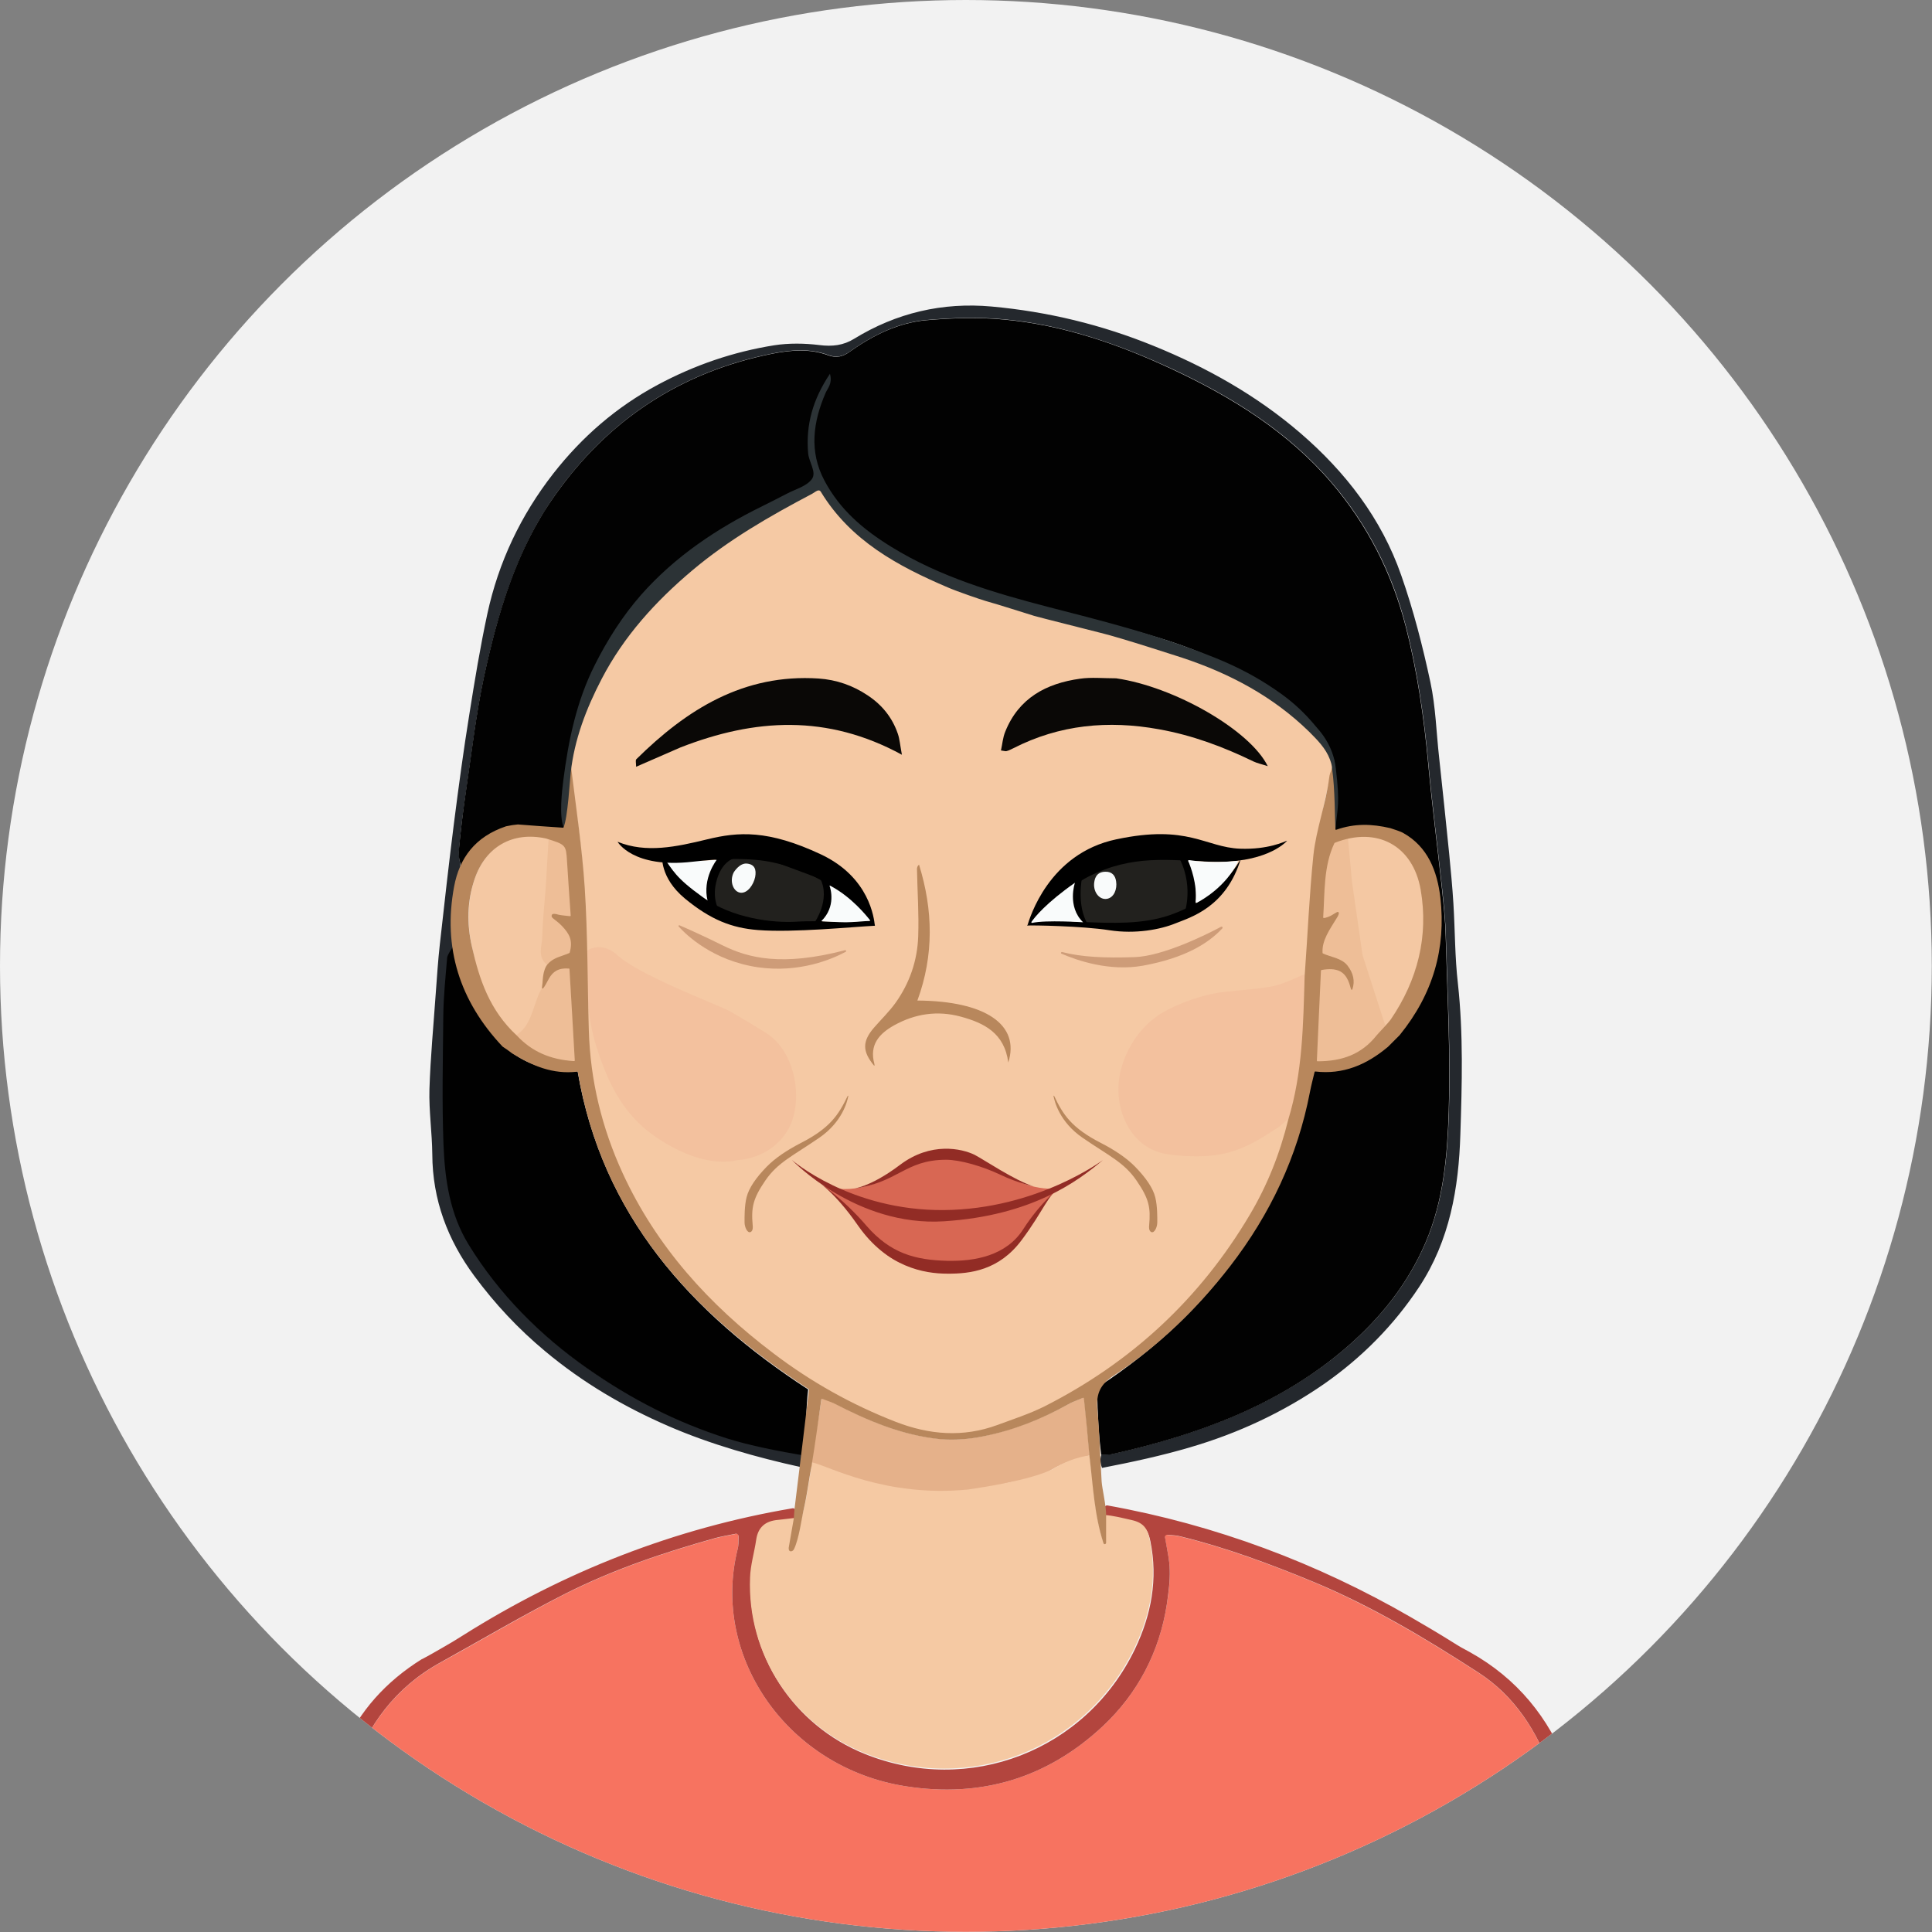 <?xml version="1.0" encoding="utf-8"?>
<!-- Generator: Adobe Illustrator 27.9.1, SVG Export Plug-In . SVG Version: 6.00 Build 0)  -->
<svg version="1.1" id="Layer_1" xmlns="http://www.w3.org/2000/svg" xmlns:xlink="http://www.w3.org/1999/xlink" x="0px" y="0px"
	 viewBox="0 0 947.9 947.9" style="enable-background:new 0 0 947.9 947.9;" xml:space="preserve">
<rect x="0" y="0" width="947.9" height="947.9" fill="#808080" stroke="none"/>
<style type="text/css">
	.st0{fill:#F2F2F2;enable-background:new    ;}
	.st1{clip-path:url(#SVGID_00000026847520335876482870000003524356963637591715_);}
	.st2{fill:#24282D;}
	.st3{fill:#020202;}
	.st4{fill:#010101;}
	.st5{fill:#F5C9A4;}
	.st6{fill:#CE9C78;}
	.st7{fill:#B8875C;}
	.st8{fill:#F4C8A3;}
	.st9{fill:#F3C19E;}
	.st10{fill:#EEBE97;}
	.st11{fill:#0A0806;}
	.st12{fill:#B3453E;}
	.st13{fill:#D86753;}
	.st14{fill:#922C25;}
	.st15{fill:#22211E;}
	.st16{fill:#F9FBFB;}
	.st17{fill:#F77360;}
	.st18{fill:#E5B18A;}
	.st19{fill:#F5C9A3;}
	.st20{fill:#2C3336;}
</style>
<ellipse id="Ellipse_891_00000173127178228218585950000009762808920865703599_" class="st0" cx="473.9" cy="473.9" rx="473.9" ry="473.9"/>
<g>
	<g>
		<defs>
			<circle id="SVGID_1_" cx="473.9" cy="473.9" r="473.9"/>
		</defs>
		<clipPath id="SVGID_00000047052116151152572280000009562421704614265738_">
			<use xlink:href="#SVGID_1_"  style="overflow:visible;"/>
		</clipPath>
		<g style="clip-path:url(#SVGID_00000047052116151152572280000009562421704614265738_);">
			<path class="st2" d="M392.9,719.8c-21.5-4.7-44.4-11.2-64.7-20c-22-9.5-42.4-21.5-60.8-36.9c-13.1-10.9-24.6-23.2-34.7-36.9
				c-13.1-17.7-20.5-37.4-20.6-59.6c-0.1-10.7-1.7-21.4-1.4-32c0.5-15.7,2-31.4,3.1-47.1c0.6-8,1.1-16,2-24
				c2.2-19.7,4.4-39.5,6.9-59.2c2.3-18,4.7-35.9,7.6-53.8c2.6-16.4,5.3-32.8,8.8-49.1c5.5-25.4,16.4-48.4,32.4-68.9
				c14.1-18,30.9-32.6,51.2-43.5c18.1-9.7,37.1-16.2,57.2-19.4c7.2-1.1,14.8-1,22.1-0.1c6.3,0.8,11.8,0.2,17.1-3.1
				c20.7-12.7,43.3-18,67.5-15.8c27.4,2.5,53.9,8.9,79.4,19.3c26.1,10.6,50.5,24.3,71.9,42.7c22.2,19.1,39.9,42,49.6,69.9
				c6,17.1,10.5,34.7,14.3,52.4c2.6,12.1,2.9,24.7,4.3,37.1c1.7,15.6,3.3,31.2,4.9,46.9c0.8,8.3,1.6,16.5,2.1,24.8
				c0.8,13,0.7,26.2,2.2,39.1c2.7,24.7,2,49.4,1.2,74c-0.8,26.3-5.2,52-20.2,74.8c-12.5,18.9-28.1,34.6-46.5,47.5
				c-20.2,14-42.3,24.3-65.9,31.2c-13.9,4.1-28.2,7.2-43.2,10.1c-1-2.6-1-4.5-0.3-6.5c2.2-0.1,3.8,0,5.2-0.3
				c42.2-9.5,82.3-24,115.7-52.9c16.3-14.2,29.5-30.7,38.2-50.9c8.9-20.8,10.7-42.7,11.4-64.6c0.9-28.5-0.7-57.1-1.5-85.6
				c-0.2-7.7-1-15.4-1.8-23.1c-2.2-20.6-4.9-41.2-6.8-61.9c-2.1-22.5-5.3-44.8-10.9-66.7c-6.7-26.4-18.8-50.2-36.5-70.9
				c-21.3-24.9-48.6-41.9-77.9-55.6c-26.2-12.2-53.6-21.8-82.6-24.5c-12.6-1.2-25.5-0.8-38.2,0.3c-13.9,1.2-26.3,7.4-37.6,15.4
				c-3.5,2.5-6.6,3.3-10.7,1.8c-8.9-3.3-18-2.6-27.2-0.8c-45.1,9-80.7,32.4-107.1,69.9c-18.7,26.6-27.7,57.2-34.5,88.4
				c-4,18.5-6.1,37.5-8.9,56.3c-1.4,9.7-2.7,19.4-3.5,29.2c-0.3,3.4,0.8,6.9,1.2,11c-5.1,12.4-5,24.6-4.1,37.3
				c-1.3,2-2.4,3.5-2.5,5.2c-0.8,9.5-1.7,19-1.9,28.5c-0.3,21.2-0.7,42.3,0.1,63.5c0.6,17,3.9,33.6,13.1,48.6
				c14.9,24.3,34.4,44,57.6,60.2c21.4,15,44.9,25.8,69.7,33.7c11.3,3.6,24.6,5.5,36.3,8.8C393.9,716.1,393.5,718.4,392.9,719.8z"/>
			<path class="st3" d="M539.4,680.1c55.4-36.5,92.9-87.2,104.3-153.9c1-0.4,1.9-1.1,2.6-1c14.9,1.4,26.9-3.9,36.4-14.7
				c18-20.6,25.9-43.8,21.5-71c-4.2-25.9-21.1-37-46.9-31.7c-0.8,0.2-1.7,0-3.8,0c0.8-5.6,3.5-30.6-0.3-38.2
				c-5.9-12.5-15.1-20.5-25-27.7c-17.9-13.2-38-22.3-59.1-28.8c-19.9-6.1-40.2-10.9-60.2-16.3c-23.3-6.3-46.2-13.5-67.4-25.4
				c-14.2-7.9-26.8-17.7-35.7-31.6c-1.1-1.7-2.3-3.3-3.4-4.8c-21.6,9.8-54.3,31.2-70.2,46.1c-17.8,16.6-32.9,35.3-42.1,58
				c-5.4,13.4-10.9,27-10.2,41.9c-0.8,5.8-1.6,11.7-2.4,17.5c-0.4,3.2-0.7,6.3-1.1,10.1c-21.1-5.5-38.7-2.9-49.7,18.4
				c-0.8-2.9-1.9-6.4-1.6-9.7c0.9-9.7,2.1-19.5,3.5-29.2c2.8-18.8,4.9-37.7,8.9-56.3c6.8-31.2,15.7-61.8,34.5-88.4
				c26.4-37.5,62-60.9,107.1-69.9c9.3-1.8,18.3-2.5,27.2,0.8c4.1,1.5,7.3,0.7,10.7-1.8c11.3-8,23.7-14.2,37.6-15.4
				c12.7-1.1,25.6-1.5,38.2-0.3c29,2.7,56.4,12.2,82.6,24.5c29.3,13.7,56.6,30.7,77.9,55.6c17.6,20.6,29.7,44.4,36.5,70.9
				c5.6,21.9,8.8,44.2,10.9,66.7c1.9,20.7,4.6,41.3,6.8,61.9c0.8,7.7,1.6,15.4,1.8,23.1c0.8,28.5,2.4,57.1,1.5,85.6
				c-0.7,21.8-2.5,43.8-11.4,64.6c-8.7,20.2-21.9,36.7-38.2,50.9c-33.3,28.9-73.4,43.4-115.7,52.9c-1.4,0.3-3,0.2-5.2,0.3
				c-1.3-10.2-1.8-20.4-2-31.7C538.9,680.9,539.2,680.5,539.4,680.1z"/>
			<path class="st4" d="M222.1,464.7c4,9.7,6.4,20.4,11.2,29.8c10.2,19.7,25.6,31.8,50.1,31.1c11.9,70.2,55.2,118.5,113.1,156.1
				c-1.2,9.7-0.9,21.7-2.2,32.4c-11.7-2-26.4-4.8-37.7-8.4c-24.8-7.9-46.8-19.2-68.3-34.2c-23.2-16.2-43.5-36.6-58.4-60.9
				c-9.2-15-11.6-31.8-12.3-48.8c-0.8-21.1-0.3-42.3-0.1-63.5c0.1-9.5,1.1-19,1.9-28.5C219.7,468.3,220.8,466.7,222.1,464.7z"/>
			<path class="st5" d="M280.2,382.5c-1.2-15.5,4.3-29,9.7-42.4c9.2-22.8,24.3-41.4,42.1-58c16-14.9,48.7-36.3,70.2-46.1
				c1.1,1.6,2.3,3.2,3.4,4.8c8.9,13.9,21.5,23.7,35.7,31.6c21.2,11.9,44.1,19.1,67.4,25.4c20.1,5.5,40.3,10.3,60.2,16.3
				c21.1,6.4,41.2,15.6,59.1,28.8c9.9,7.2,21.4,15.1,26.5,30c-1.9,9.5-4.2,17.1-5.7,26.1c-4.6,27.4-5.2,53.5-6.2,82.3
				c-1,13.6-5,54.5-8.1,74.3c-4.6,16.9-14.3,29.6-23.6,44.7c-24.1,39.3-56.6,69.5-97.4,90.7c-14.1,7.3-29,12.6-44.9,14
				c-5.7,0.5-11.8-0.7-17.5-2.1c-21.1-5.2-39.9-15.4-57.9-27.1c-31.3-20.5-57.5-46.1-77.3-78c-13.7-22-23.6-46.9-26.1-72.7
				c-2.2-22.4-2-44.2-2.4-66.8C287.1,433,284.8,407.9,280.2,382.5"/>
			<path class="st6" d="M521.1,467.1c-0.5-0.1-0.8,0.6-0.3,0.8c7.8,3.4,23.6,8.8,39.9,5.9c20.9-3.8,32.3-11.1,39-18.3
				c0.4-0.4-0.1-1.1-0.6-0.8c-7.1,3.8-28.4,14.4-42.4,14.9C542.1,470.1,530.8,469.6,521.1,467.1z"/>
			<path class="st6" d="M414.6,466.2c0.5-0.1,0.8,0.6,0.3,0.8c-6.3,3.4-22.4,10.5-42.9,7.6c-22.2-3.2-35.3-15.9-39-20
				c-0.3-0.3,0.1-0.8,0.4-0.6c3.3,1.4,11.6,5.1,21.5,10C367.2,470,383.6,474.3,414.6,466.2z"/>
			<path class="st7" d="M516.9,537.8c0.5,2.6,2.9,12.6,14.2,20.4c13.1,9,20.4,12.1,26.5,21c6.2,9,7,13.3,6.2,22.1
				c0,0-0.4,2.6,1.1,3.2s2.9-2.4,2.9-4.8c0-2.1,0.1-8-1-12.3c-1.1-4.5-4.7-9.7-9.9-15c-4.2-4.3-10.1-8.2-16.7-11.6
				c-14.5-7.4-18.7-14-23-23.1C517,537.6,516.8,537.4,516.9,537.8z"/>
			<path class="st7" d="M416.2,537.8c-0.5,2.6-2.9,12.6-14.2,20.4c-13.1,9-20.4,12.1-26.5,21s-7,13.3-6.2,22.1c0,0,0.4,2.6-1.1,3.2
				s-2.9-2.4-2.9-4.8c0-2.1-0.1-8,1-12.3c1.1-4.5,4.7-9.7,9.9-15c4.2-4.3,10.1-8.2,16.7-11.6c14.5-7.4,18.6-14,23-23.1
				C416.1,537.6,416.2,537.4,416.2,537.8z"/>
			<path class="st8" d="M644.1,502.1c0.6-4.6,4.7-27.9,1.2-33c-1.2-8.6,0-22.1,0.9-29.8c1.8-15.5,4.8-26.6,8.9-27.5
				c24.6-8.6,38.4,3,42.1,24.6c4,23-1.5,44.4-14.6,63.7c-0.5,0.8-3,8.2-9.7,12.8c-10,6.8-25.5,11.4-26.7,10.7
				C640.5,520.7,644.1,502.1,644.1,502.1z"/>
			<path class="st9" d="M632.1,549.2c-2,1.1-3.7,3.2-5.2,4.1c-4,2.3-13.5,9.8-26.3,12.7c-11.8,2.6-26.9,0.8-31.1-0.4
				c-16.1-4.4-23.9-23.5-19.6-40.6c1.6-6.3,6.3-18.4,18-26.6c6.1-4.3,18.4-9.4,29.6-11.3c5.1-0.9,16.8-1.5,25.2-2.9s15.6-6,18.6-6.6
				C641.5,500.6,639.1,526.1,632.1,549.2z"/>
			<polygon class="st10" points="652.9,410.6 646.2,434.3 646.2,465.7 644.1,502.1 642.8,522.2 653.5,522.9 672.4,513.5 
				680.5,505.8 668.5,468.6 663.3,432.4 661.3,410.6 			"/>
			<path class="st8" d="M249.5,508.6c-12.7-11.3-14.3-28-17.9-43.9c-2.5-11.2-2.4-22.4,1.3-33.5c5.3-15.8,19.1-24.6,36.2-20.1
				c12.9-0.5,13.5,16.1,12.9,24.1c-0.6,7.6,3.9,21.2,3.7,28.8c-0.1,4.3-4.9,26.8-1.3,30.5c-0.7,4.2,2.9,22.2,1.3,27.5
				C283.2,530.6,250.3,518.6,249.5,508.6z"/>
			<path class="st10" d="M252.9,508.1c7.6-4.4,8.4-13.6,11.8-21.1c1.6-2.8,2.7-5.3,4-7.6c1.9-3.3,5.5-4.7,10.8-4.3
				c0.8,14.8,1.7,29.6,2.6,45.4C270.1,519.9,260.6,516.5,252.9,508.1z"/>
			<path class="st10" d="M268.7,473.6c-5.3-3.9-2.8-9.3-2.7-13.5c0.2-7.6,1-15.2,1.6-22.8c0.6-8,1-17.4,1.6-26.2
				c8.4,1.8,8.7,3.5,9.2,11.4c0.5,8.8,1.2,17.7,1.8,27.1c-2.5-0.3-4.2-0.1-6.5-0.4c8.2,7.8,8.1,11,5.9,18.4
				C276,469.1,268.7,473.6,268.7,473.6z"/>
			<path class="st9" d="M358,496.1c6.5,3.8,12.4,7.2,18.2,10.9c14.5,9.5,18,33.4,10.7,46.8c-5,9.1-14.5,14.6-25,15.4
				c-20.2,4.4-41.7-12-46.4-16.2c-12-10.7-18.1-24.4-22.9-39.5c-3.8-12-4.7-23.8-4.5-36.1c0.1-3.8-3.4-8.8,0-11
				c3.2-2.1,8.4-2.9,14,1.5C312.5,478.2,351.4,492.6,358,496.1z"/>
			<path class="st11" d="M333.9,366.7c-7.4,3.2-14.2,6.2-21.8,9.5c0-1.8-0.4-3.2,0.1-3.7c24.8-24.5,52.7-42,89.4-39.6
				c8.8,0.6,16.9,3.4,24.3,8.4c6.9,4.6,11.9,10.8,14.6,18.7c0.9,2.6,1.1,5.5,2,10.3C405.8,350.3,370.3,352.5,333.9,366.7z"/>
			<path class="st11" d="M547.6,332.8c28.5,4.1,65.7,25.4,74.4,43.1c-3-1-5.1-1.4-7-2.3c-14.8-7.2-30.1-12.9-46.4-15.8
				c-24.8-4.5-48.7-2.3-71.4,9.3c-1.1,0.5-2.1,1.1-3.3,1.4c-0.5,0.2-1.1-0.1-2.8-0.3c0.7-3.1,0.9-6.3,2.1-9.2
				c6.6-16.5,20.1-23.7,36.7-26C535.4,332.2,541.2,332.8,547.6,332.8z"/>
			<path class="st7" d="M428.9,522.9c-5.9-7.1-5.9-12,0-18.8c3.5-4,7.4-7.8,10.5-12.1c6.9-9.7,10.7-20.7,11.1-32.6
				c0.4-11-0.4-22-0.6-33c0-0.7,0.2-1.5,1-2.2c6.9,22.2,7.4,44.4-0.8,66.7c33.3,0.2,50.5,11.8,44.6,30.4
				c-1.9-14.5-11.9-19.4-23.3-22.5c-11.4-3.1-22.4-1.5-32.8,4.3c-7.1,4-12.2,9.4-9.6,18.9C429.2,522.9,428.9,522.9,428.9,522.9z"/>
			<path class="st12" d="M501.2,579.8c-0.8,0.2-2.1-0.1-3.8-0.9C498.3,578.7,499.5,579,501.2,579.8z"/>
			<path class="st13" d="M403.9,581.8c0,0,16.6,6.3,34.8-6.2c16-11,19.5-8.9,25.3-9.2c5.7-0.3,15,1.7,23.6,7
				c8.6,5.3,18.6,10.5,31.2,9.8c0,0-6.5,6.7-12.2,15.1c-4,5.9-6,12.3-13.4,17.8c-8.5,6.3-23.6,7.1-28.1,7c-6.2-0.2-24.1,1.4-35.7-13
				C424.5,604.1,409.5,585.5,403.9,581.8z"/>
			<path class="st14" d="M388.5,569.1c0,0,31.3,32.9,74.7,30.1s65.9-19.9,78-30.1c0,0-32.2,24.2-78.1,24.6
				C417.2,594.1,388.5,569.1,388.5,569.1z"/>
			<path class="st14" d="M418,583.3c0,0,8.5-0.4,23.6-11.8s30.3-8,36.6-4.9c4.3,2.2,20,12.8,28.8,15.4c0,0-7.3-1.4-16.1-5.6
				c-8.8-4.2-19.9-7.4-26.8-7.4C443.7,569.1,440.6,580.5,418,583.3z"/>
			<path class="st14" d="M401.1,579.7c0,0,8.2,4.8,19.8,21.5c14.4,20.6,32.6,23.7,43.9,23.7c11.4,0.1,25.4-1.7,36.4-16.4
				s13-22.6,19.8-27c0,0-10.5,8.3-18.9,21.5s-23.9,15.9-37.4,15.6c-15.8-0.4-27.8-3.7-39.5-17.1
				C413.3,587.6,401.1,579.7,401.1,579.7z"/>
			<g>
				<path d="M527.9,428.8c0,0-4.3,9.8-1.1,17.3s5.2,6.6,8,8.1c2.9,1.5,28.4,0,28.4,0l23.3-8.3c0,0,2.3-16.4-4.8-25.4h-18.9h-16.5
					L527.9,428.8z"/>
				<path class="st15" d="M530.9,430.5c0,0-2.9,13.8,2.9,23.2l25.7,2.2l21-5.8c0,0,5.8-13.6-1.7-28.7l-16.5-3.4l-20.5,6.8
					L530.9,430.5z"/>
				<path class="st16" d="M536.8,433.5c0.2-2,0.8-5.7,5.5-5.8c3.3-0.1,4.9,1.9,5.3,4.7c0.6,3.8-1,8-4.5,8.6S536.5,438,536.8,433.5z"
					/>
				<path d="M504.2,454.1c-0.1,0.1-0.2,0-0.1-0.1c1.1-3.4,10.3-35.2,43.6-42.2c35.3-7.5,43.5,3.9,60.7,4.6c13.8,0.5,21.8-3.5,23-3.9
					c0,0,0.1,0,0,0.1c-1.1,1.2-11,11.2-37.8,10.2c-19.8-0.7-37.9-3.7-59.6,7.3C524.6,435,515.5,443.3,504.2,454.1z"/>
				<path d="M608.8,421.3c0,0-9.5,19.1-35.2,27.8c-13.3,4.5-28.3,3.8-41.5,3.3c-11.3-0.4-19.6-2.4-26.4-0.1
					c-0.6,0.2-1.1,1.4-1.6,1.7c0,0,0,0.1,0,0.1c1.9-0.2,26.8,0.2,40.2,2.3c12.9,2,25.2-0.4,32.5-3.4
					C584,450.1,601.6,445.2,608.8,421.3z"/>
				<path class="st16" d="M527.4,433.1c0,0-4,11.6,4,19.4c0,0-18.1-1.2-25,0.3c-0.3,0.1-0.5-0.3-0.3-0.5
					C507.6,450,513.4,442.9,527.4,433.1z"/>
				<path class="st16" d="M583,422.5c1.1,2.5,4.5,11.4,3.6,20c0,0.3,0.3,0.6,0.6,0.4c3-1.5,14.2-8,20.1-19.9
					c0.2-0.3-0.1-0.7-0.4-0.6c-2.9,0.3-13,1.2-23.5-0.4C583.2,421.9,582.9,422.2,583,422.5z"/>
			</g>
			<g>
				<path d="M353.2,419.7c0,0-10,7.3-5.8,24.9l17,7.8l21.5,1.9l16.2-0.7c0,0,9.2-7.5,5.3-19.8L395,422.8l-14.3-3.1l-13.8-1.1
					L353.2,419.7z"/>
				<path class="st15" d="M359.9,421.2c0,0-6.1,1.6-8.5,11.6c-2.5,10.1,2.7,16,2.7,16l23.3,5.8l22.2-1.9c0,0,8-11.2,2.9-21.5
					l-25.8-9.6L359.9,421.2z"/>
				<path class="st16" d="M360,428c0,0,2.8-4.7,6.5-4.3c3.7,0.4,4.7,2.8,4,6.6c-0.8,3.8-3.7,8-7.1,7.7
					C359.9,437.7,357.7,432.5,360,428z"/>
				<path class="st16" d="M326.9,422.4c0,0,19.4,0.2,24.8-0.6c0,0-7.3,9.1-4.5,20.3C347.2,442.1,329.9,431.5,326.9,422.4z"/>
				<path d="M428.8,454c0.1,0.1,0.5,0,0.4-0.1c-0.4-3.1-2.4-23.4-26.4-34.7c-26-12.2-40.6-11.1-55.8-7.4s-30,6.9-44,1.2
					c0,0,7.5,13.2,36.7,9.8c28-3.2,38.9,0.1,44.7,1.6C400.8,428.7,415.5,438.3,428.8,454z"/>
				<path d="M324.9,419.7c0,0-1.4,10.8,11.2,21.2s23,14.4,35.7,15.4c17.5,1.4,46.9-1.6,57.4-2.1c0.1,0,0.1-0.3,0-0.3
					c-0.3,0-0.7-1.7-1.2-1.9c-3.4-0.8-8.9,0.6-15.1,0.3c-7.4-0.3-15.6-0.5-22.1-0.1c-11.2,0.7-31.3-1.4-46.1-12.1
					C331.2,430.4,330.4,427.3,324.9,419.7z"/>
				<path class="st16" d="M407,434.6c0.6,1.6,3.1,10.2-3.9,17.2c-0.1,0.1,0,0.2,0.1,0.2c1.5,0.1,8.4,0.5,11.8,0.5
					c3.2,0,9.9-0.6,11.6-0.7c0.2,0,0.3-0.2,0.2-0.4c-1.5-1.9-9-11.4-19.6-16.9C407.1,434.5,407,434.5,407,434.6z"/>
			</g>
			<g>
				<path class="st17" d="M215,1171.7c-30.2-8-60.2-20.4-86.8-36.9c-17.9-11.1-33.5-24.9-45.5-42.5c-4.5-6.6-5.3-11.8-0.7-19.4
					c30-49.8,54.4-102.2,74.2-156.9c5.5-15.2,10.7-30.4,15.9-45.7c8-23.5,21.8-42.3,43.9-54.5c20.4-11.2,40.4-23.1,61.2-33.7
					c23.5-11.9,48.4-20.3,73.8-27.4c3.3-0.9,6.8-1.4,11.4-2.4c-0.2,3.4,0,5.7-0.5,7.8c-13.2,52.8,24.6,107.3,82.5,116.3
					c37.1,5.8,69.5-4.1,96.6-29.4c17.1-16,27.9-36.4,31.5-60c0.9-5.6,1.6-11.3,1.4-16.9c-0.1-5.3-1.5-10.6-2.6-17.2
					c3.1,0.4,5.5,0.4,7.9,1c22.4,5.5,43.9,13.5,65.2,22.3c28.5,11.9,54.9,27.7,80.8,44.4c18,11.6,28.9,28.8,36.1,48.8
					c11.5,32,23,64.1,35.7,95.7c13.4,33.3,29.9,65.1,47.7,96.2c2.8,4.9,5.5,9.9,8.6,14.7c3,4.6,2.6,8.4-0.3,13.1
					c-11.6,18.2-27,32.6-45.1,44.1c-22.6,14.3-47.1,26.1-73.7,32.5c-1-6.6-5.7-11.5-7.2-16.5c-2.7-8.7-5-17.3-8.9-25.6
					c-3.7-8-5.1-17-7.8-25.5c-0.6-1.8-3.7-4.8-5-6.4c1.5-10.9,5.1-20.1,5.5-31c0.7-19.3,0.7-38.7,0.1-58
					c-0.6-19.5-5.1-38.4-11.2-56.9c-1.6-4.9-3.1-10.2-9.9-13.7c0.2,3.4,0,5.6,0.4,7.7c2.9,14.3,6.4,28.5,8.6,43
					c2.9,19.2,3.4,38.5,1.6,58c-3.4,37.1-14.3,72.5-23.7,108.3c-6.9,26.6-12.2,53.5-14.7,80.9c-0.7,7.7-1.4,15.4-1.8,23.2
					c-1.6,32.7,6,64,15.5,94.9c11,36,25.7,70.7,41.4,104.9c2.1,4.6,4.2,9.2,6.2,13.9c2.6,6.1,2.6,7.6-3.5,10.9
					c-11.3,6.1-22.6,12.3-34.4,17.2c-44.5,18.8-90.8,31.3-138.3,39.4c-36.7,6.3-73.7,7.3-110.7,5.4c-40.3-2.1-79.9-9.7-118.7-20.9
					c-31.9-9.2-63.4-19.4-92.9-35c-3.7-2-7.3-4-10.9-6.2c-6.6-4.1-6.7-4.5-3.6-11.3c4.3-9.5,8.9-18.9,13.2-28.5
					c17-38.6,33.2-77.5,42.4-118.7c3.9-17.4,6.5-35.2,8.2-53c1-10.3-0.3-20.9-1.5-31.2c-3.4-30.9-8.9-61.3-16.9-91.4
					c-6.9-26.2-13.6-52.6-19.1-79.1c-5.5-26.1-6.4-52.6-1.8-79.1c2.5-14.4,5.4-28.7,8-43.1c0.6-3.3-0.9-2.4-0.4-7.8
					c-5.5,4.1-5.8,3.7-7.1,7.8c-6.9,21-12.1,42.4-12.8,64.7c-0.4,12.2-0.3,24.5-1.4,37.8c-2,6.4-5.1,11.5-5.4,16.9
					c-1,20.5-1.6,41.1-1.9,61.6c-0.1,9.5,1.1,19,1.6,28.5C216,1157.9,219.6,1165.8,215,1171.7z"/>
				<path class="st12" d="M730.4,1481.3c-3.7,2.1-7,3.7-11.3,6c-9.3,4.8-17.3,9.4-25.8,13.2c-64.8,29.4-133.5,41.7-204,44.7
					c-40.3,1.7-80.5-0.9-120.3-7.3c-40.2-6.4-79.5-16.2-116.9-32.5c-14.7-6.4-28.9-14.1-43.3-21.2c0,0-0.1,0-0.1-0.1
					c-2.5-1.6-5-3.3-8-4.9c-0.1,0-0.2-0.1-0.2-0.2c-3.6-3.2-2.4-6.4-0.7-9.8c15.5-31.6,29.2-64,41-97.2c9.5-26.7,16.9-54,21.2-82.1
					c3.3-21.5,1.5-42.8-2-64c-2-11.8-4.2-23.4-6.5-36.6c-1.5-7.5-1.5-7.5-9.8-7.7c0,0-0.1,0-0.1,0c-11.1-1.3-21.4-2.2-31.6-3.9
					c-35.8-5.9-68.8-18.4-97.2-41.6c-3.2-2.6-6.6-5-10.3-7.9c-2.9-2.3-5.5-4.3-8.2-6.2c-0.1-0.1-0.2-0.1-0.2-0.2
					c-5.1-6.8-10.3-13.6-15.3-20.5c-2.6-3.6-4.8-7.6-7.6-11.1c-4-5.1-3.8-9.7-0.7-15.4c30.3-56.2,56.2-114.4,78.6-174.1
					c5.4-14.5,11.1-28.9,17.3-43.1c8-18.1,20.8-32.5,38.6-43.6c0,0,0.1,0,0.1,0c3.7-1.9,6.3-3.5,9.5-5.3c3.9-2.2,7.2-4.2,10.5-6.3
					c49.8-31.4,103.9-52.6,161.8-62.4c0.7-0.1,1.4,0.5,1.3,1.2c-0.1,1.1-0.2,1.9-0.3,3.2c0,0.5-0.5,1-1,1c-2.5,0.3-4.9,0.6-6.8,0.8
					c-6.2,0.5-9.8,3.5-10.8,9.8c-0.9,6.2-2.8,12.3-3,18.5c-1.5,37.6,21,71.9,55.9,86c51.3,20.7,108.6-1.5,132.6-51.3
					c8.1-16.9,11.4-34.5,7.6-53.1c-1-4.9-2.7-8.3-8.2-8.7c-1-0.1-2-0.2-3-0.4c-3.5-0.7-6.9-1.6-10.4-2.9c-0.4-0.2-0.7-0.6-0.7-1
					c0-1.2,0-2.1-0.1-3.3c-0.1-0.7,0.6-1.3,1.3-1.2c53,9.5,103,28.3,149,54.9c6.7,3.9,13.4,7.8,20.4,12.2c3.1,2,5.8,3.5,8.5,4.9
					c23.1,12.9,38.7,32,48.1,56.6c19.6,51.5,39.9,102.7,63.7,152.4c8.6,18,17.6,35.8,27.2,53.3c3.9,7.2,4.5,12.8-0.8,19.4
					c-7.4,9.2-14.2,18.9-22,29.2c0,0.1-0.1,0.1-0.2,0.2c-3.2,2.8-5.8,5-8.9,7.4c-12.9,10.1-25.3,19.8-39.4,27.1
					c-31.2,16.3-64.9,22.8-100.2,25.6c-0.1,0-0.1,0-0.2,0c-6.3-0.6-7.9,3-8.2,7.7c0,0,0,0.1,0,0.1c-2,12.3-3.6,24.8-6,37
					c-7.1,36-2.8,71.2,6.8,106.1c11.9,43.3,28.8,84.7,47.8,125.3c1.8,3.8,3.5,7.6,5.2,11.4C737,1475.5,736.9,1475.8,730.4,1481.3
					 M705.9,1094.5c-8.1,24-20.2,70.3-21,80.9c-0.1,0.7,0.6,1.3,1.3,1.2c6.3-0.8,12.6-1.3,18.7-2.8c9.8-2.3,19.3-5.5,30.4-8.5
					c25.8-7.1,50.1-17.9,72.6-32.2c18.1-11.5,33.4-25.9,45.1-44.1c3-4.7,3.3-8.5,0.3-13.1c-3.1-4.7-5.8-9.7-8.6-14.7
					c-17.8-31.1-34.4-63-47.7-96.2c-12.7-31.6-24.2-63.6-35.7-95.7c-7.2-20-18.1-37.2-36.1-48.8c-25.8-16.7-52.2-32.5-80.8-44.4
					c-21.3-8.8-42.8-16.8-65.2-22.3c-2-0.5-4-0.6-6.4-0.8c-0.7-0.1-1.4,0.6-1.2,1.3c1,6,2.2,10.9,2.3,15.8
					c0.2,5.6-0.6,11.3-1.4,16.9c-3.6,23.6-14.4,44-31.5,60c-27.1,25.3-59.5,35.2-96.6,29.4c-57.9-9-95.7-63.5-82.5-116.3
					c0.5-1.8,0.4-3.7,0.5-6.4c0-0.7-0.6-1.3-1.4-1.2c-3.9,0.8-7,1.3-10,2.1c-25.4,7.1-50.3,15.5-73.8,27.4
					c-20.7,10.5-40.8,22.4-61.2,33.7c-22.1,12.2-35.9,31-43.9,54.5c-5.2,15.3-10.4,30.5-15.9,45.7c-19.8,54.6-44.2,107.1-74.2,156.9
					c-4.6,7.6-3.8,12.8,0.7,19.4c12,17.6,27.6,31.4,45.5,42.5c26.6,16.5,55.6,27.6,87.1,36c10.7,3.2,21.6,4.8,32.8,6.1
					c1.6,0.2,2.9-1.3,2.4-2.9c0,0,0,0,0,0c-3.5-12.7-7.4-25.2-10.6-37.9c-5.4-21.1-10.6-42.2-15.3-63.5c-2-8.9-2.3-18.2-3.4-29
					c0-0.1,0-0.1,0-0.2c0.5-12.2,1.2-24.4,1.6-36.5c0.7-22.3,5.9-43.7,12.8-64.7c1.2-3.5,2.7-6.9,6.6-10.4c0.8-0.7,2-0.1,1.9,1
					c-0.4,3.9-0.5,6.7-1,9.4c-2.6,14.4-5.5,28.7-8,43.1c-4.7,26.5-3.7,53,1.8,79.1c5.6,26.6,12.2,52.9,19.1,79.1
					c7.9,30.1,13.4,60.5,16.9,91.4c1.2,10.3,2.5,20.9,1.5,31.2c-1.7,17.8-4.3,35.6-8.2,53c-9.2,41.3-25.4,80.2-42.4,118.7
					c-4.2,9.6-8.8,18.9-13.2,28.5c-3.1,6.8-3,7.2,3.6,11.3c3.6,2.2,7.2,4.3,10.9,6.2c29.5,15.6,61,25.8,92.9,35
					c38.8,11.2,78.4,18.8,118.7,20.9c37,1.9,74,0.8,110.7-5.4c47.5-8.1,93.9-20.6,138.3-39.4c11.8-5,23.1-11.1,34.4-17.2
					c6-3.3,6.1-4.7,3.5-10.9c-2-4.7-4.1-9.3-6.2-13.9c-15.8-34.2-30.4-68.8-41.4-104.9c-9.4-30.9-17.1-62.2-15.5-94.9
					c0.4-7.7,1.1-15.5,1.8-23.2c2.5-27.4,7.8-54.3,14.7-80.9c9.3-35.8,20.2-71.1,23.7-108.3c1.8-19.5,1.3-38.8-1.6-58
					c-2.2-14.4-5.8-28.6-8.6-43c-0.3-1.6-0.3-3.3-0.3-5.6c0-0.9,1-1.5,1.8-1c5.2,3.5,6.6,8.2,8,12.6c6.1,18.5,10.6,37.4,11.2,56.9
					c0.6,19.3,0.6,38.7-0.1,58c-0.4,10.9-2.8,21.8-5,33.7C705.9,1094.4,705.9,1094.5,705.9,1094.5z"/>
			</g>
			<path class="st18" d="M534.6,714.1c-6.6,1.6-12.7,3.4-18.5,6.9c-5,3-11,5.4-16.7,5.8c-8.3,0.6-16.5,5.1-24.6,6.3
				c-18.3,2.7-38.3,4.7-55.8-3.6c-6.6-3.1-13.3-6.6-21-8.9c0.8-10.6,3.5-23.2,5.1-34.5c2.8,0.7,4.5,1.5,6.3,2.4
				c16.5,8.5,33.5,15.8,52.1,17.5c6.9,0.7,14.2,0,21.1-1.4c14.6-3,28.5-8.5,41.6-15.7c2-1.1,4.2-1.9,7.7-3.4
				C532.8,695.4,533.8,704.4,534.6,714.1z"/>
			<path class="st19" d="M534.6,714.1c1.8,13.5,2.3,27.9,6.4,41.4c0.2,0.5,0.9,0.4,0.9-0.1c0-3.8,0-8.2,0-12.1
				c4.3,0.3,8,1.3,13.4,2.5c6.2,1.4,7.8,4.6,8.8,9.8c3.8,18.6,0.5,36.2-7.6,53.1c-24,49.8-81.3,72-132.6,51.3
				c-34.9-14.1-57.4-48.3-55.9-86c0.2-6.2,2.1-12.3,3-18.5c0.9-6.3,4.6-9.3,10.8-9.8c2.1-0.2,4.9-0.6,7.7-0.9
				c0.2,4.3-1.2,8.6-1.8,13c-0.1,0.9,0.3,1.2,0.6,1.3c0.4,0.1,0.9,0.1,1.4-0.6c0.5-0.9,1.5-4.5,2.1-7.1c0.8-3.8,1.9-7.9,2.7-11.6
				c1.6-6.6,2.4-13.4,4-22.3c8,1.7,35.7,17.3,76.5,13.3c8.1-1.2,29.8-4.5,41.1-9.8C521.9,717.5,528,714.9,534.6,714.1z"/>
			<path class="st7" d="M389.5,744.8c0.1-1.6,0.2-3.9,0.6-6.8c2.5-19.9,4.6-37.8,6.8-56.1c0-0.1,0-0.2-0.1-0.3
				c-57.9-37.6-101.3-85-113.3-155.6c0-0.2-0.2-0.3-0.3-0.2c-12.1,1.4-22-2.9-31.8-8.9c0,0,0,0,0,0c-1.8-1.4-3.3-2.4-4.8-3.4
				c0,0,0,0-0.1-0.1c-20.9-22.2-29.3-48.3-23.7-78.4c2.6-14,10.3-24.5,25.5-29.6c0,0,0,0,0,0c2.4-0.5,3.7-0.7,5.8-0.9c0,0,0,0,0,0
				c7.6,0.6,14.4,1.1,22.2,1.6c0.2,0,0.4-0.2,0.3-0.4c-1-4.8,1.6-27.1,2.9-30.2c0.1-0.3,0.5-0.2,0.6,0.1c2.5,20.5,5.5,40.2,6.8,60.1
				c1.5,23.2,1.3,46.5,2,69.8c0.7,24.5,6.4,47.9,16.6,70.1c16.6,36.1,42.5,64.6,74,88.4c18.4,14,38.4,25.2,60,33.6
				c16.5,6.4,33,7.7,49.7,1.6c7.8-2.9,15.9-5.5,23.3-9.2c42.6-21.6,76.3-52.8,100.7-94c8.6-14.5,14.7-29.8,18.9-46.8
				c7-23,7.3-46.2,8-70.2c1.5-20.4,2.3-40,4.3-59.4c1.3-12.5,6.2-25.6,7.7-37.7c0.2-2,0.8-3.3,1.1-4.1c0.4-1.4,0.5-0.5,1,0.1
				c1.6,2,1.7,14.5,1.5,17.7c0,0.2-0.5,7.2-0.5,11.2c0,0.2,0.2,0.4,0.4,0.3c9.1-3.2,17.5-2.9,26.5-0.8c0,0,0,0,0,0
				c1.3,0.4,5.3,1.7,6.4,2.4c12,6.7,16.7,18.7,18.2,31.8c2.8,24.7-3.5,47.1-20,67.4c0,0,0,0,0,0c-2.3,2.2-3.7,3.8-5.7,5.7
				c-10.6,8.9-22.1,13.7-35.7,12.1c-0.2,0-0.3,0.1-0.3,0.2c-0.9,3.7-1.7,6.8-2.3,9.9c-6.1,31.7-19.5,60-39.2,85.5
				c-16.2,20.9-35.1,39.2-57.2,53.7c-6.4,4.2-8.5,8.7-7.9,16.1c1.1,12.2,1.4,23.5,2.1,35.7c0.2,3.5,2.4,12.4,2.2,17.2
				c0,5.1,0,9,0,12.9c0,0.8-1.1,1-1.3,0.2c-4.5-13.8-5.1-28.1-6.9-42.9c-0.8-9.6-1.7-18.4-2.7-28.1c0-0.2-0.2-0.3-0.4-0.3
				c-3.3,1.4-5.4,2.1-7.3,3.2c-13.1,7.3-26.9,12.8-41.6,15.7c-6.9,1.4-14.1,2-21.1,1.4c-18.6-1.8-35.6-9-52.1-17.5
				c-1.6-0.8-3.4-1.3-5.9-2.3c-0.2-0.1-0.4,0.1-0.4,0.2c-1.6,11.2-3,21.6-4.8,32.6c-1.4,7.3-2.2,14.1-3.7,20.7
				c-1.3,5.7-2.4,14.9-4.9,20.2c-0.6,1.4-2.9,1.9-2.6-0.8L389.5,744.8 M655.8,450.5c-3.3,5.4-7.4,11-6.9,17.1c0,0.1,0.1,0.1,0.2,0.2
				c3.7,1.8,9.1,2.2,12,5.9c2.9,3.7,3.8,7.7,2.4,11.7c-0.1,0.3-0.5,0.3-0.6,0c-0.6-1.3-1.3-7.3-6.2-9.2c-1.9-0.7-4.3-1-8.3-0.3
				c-0.1,0-0.2,0.1-0.3,0.3c-0.7,14.4-1.3,28.9-2,44.2c0,0.2,0.1,0.3,0.3,0.3c12.1,0,21.6-3.4,29-12.7c0.7-0.9,5.7-6,7-7.9
				c13.1-19.3,18.6-40.7,14.6-63.7c-3.8-21.5-21.3-31.1-42.1-22.9c-0.1,0-0.1,0.1-0.2,0.2c-5.4,11.3-4.7,24.4-5.5,36.4
				c0,0.2,0.1,0.3,0.3,0.3c1.1,0,3.3-1,3.6-1.2c1.1-0.6,3-1.9,3.3-1.8C657.4,447.6,656.6,449.4,655.8,450.5 M265.9,484.6
				c0.5-3.1,0.2-5.5,1.3-8.8c0.8-2.4,2-3.3,2.8-4c2.6-2.2,6.2-2.8,9.3-4.2c0.1,0,0.1-0.1,0.2-0.2c1.7-6-0.1-9.2-3.8-13.1
				c-1.6-1.7-3.4-2.9-4.2-3.6c-0.4-0.4-1.2-0.8-0.7-1.9c0.3-0.7,2-0.4,2.9-0.1c0.9,0.3,3.9,0.6,5.9,0.8c0.2,0,0.4-0.1,0.4-0.3
				c-0.6-9.2-1.3-17.9-1.8-26.7c-0.5-7.9-0.5-8.1-10.3-11.1c0,0,0,0,0,0c-16.4-3.6-29.6,4-35,19.8c-3.8,11.1-3.9,22.3-1.3,33.5
				c3.6,15.9,8.6,31,22,43.4c7.3,7.8,16.3,11.8,28.1,12.5c0.2,0,0.3-0.1,0.3-0.3c-0.9-15.6-1.7-30.2-2.6-44.8c0-0.2-0.1-0.3-0.3-0.3
				c-5.1-0.4-7.8,1.5-9.7,4.8c-1.1,1.9-2,3.9-3,5C266.2,485.1,265.9,484.9,265.9,484.6z"/>
			<path class="st20" d="M655.2,407.1c-0.3-5.1-0.2-20.4-1.6-29.6c0-0.1-0.1-0.2-0.1-0.3c0.1-1.7-0.6-3.4-1-4.6
				c-2-5.4-6.2-9.6-10.2-13.6c-17.7-17.3-39-28.6-62.3-36.3c-0.7-0.2-30-9.8-40-12.2c-1.9-0.5-31.3-7.9-32.5-8.3
				c-4.9-1.5-17.3-5.5-24.1-7.4c-2.4-0.7-13.8-4.6-18.4-6.6c-24.6-10.5-47.7-23-62.2-46.8c-0.6-1.2-1.7-0.8-2.5-0.3
				c-0.5,0.3-1.6,1-1.9,1.2c-20.7,10.9-40.9,22.5-58.8,37.6c-17.9,15.1-33.5,32.2-44.4,53.2c-7.6,14.6-13.4,29.7-15.2,46.1
				c-0.3,2.5-1.5,22.7-3.5,26.6c-2.2-5.5-0.8-17.6-0.1-23.1c2.5-19.6,6.5-38.8,15.5-56.6c6.2-12.3,13.5-23.8,22.6-34.2
				c16.7-18.9,37.2-32.6,59.6-43.6c4-2,8-4,12-6.1c4.2-2.2,9.6-3.6,12.2-7.1c2.5-3.4-1.4-8.3-1.8-12.7c-1.2-13.8,2.2-26.3,10.7-39
				c1.3,4.7-1,6.9-2.1,9.3c-6.2,14.3-8.2,28.8-0.6,43.1c7.6,14.3,19,24,32.8,32.5c24,14.8,50.5,22.6,77.4,29.6
				c20.5,5.3,41.3,10.5,61.3,17.4c20.1,7,35.3,12.7,52.7,25.2c6,4.3,11.5,9.4,16.8,15.8c1.5,1.8,8.6,8.9,9.9,20.7
				C657.5,394.8,656.2,395.9,655.2,407.1z"/>
		</g>
	</g>
</g>
</svg>
